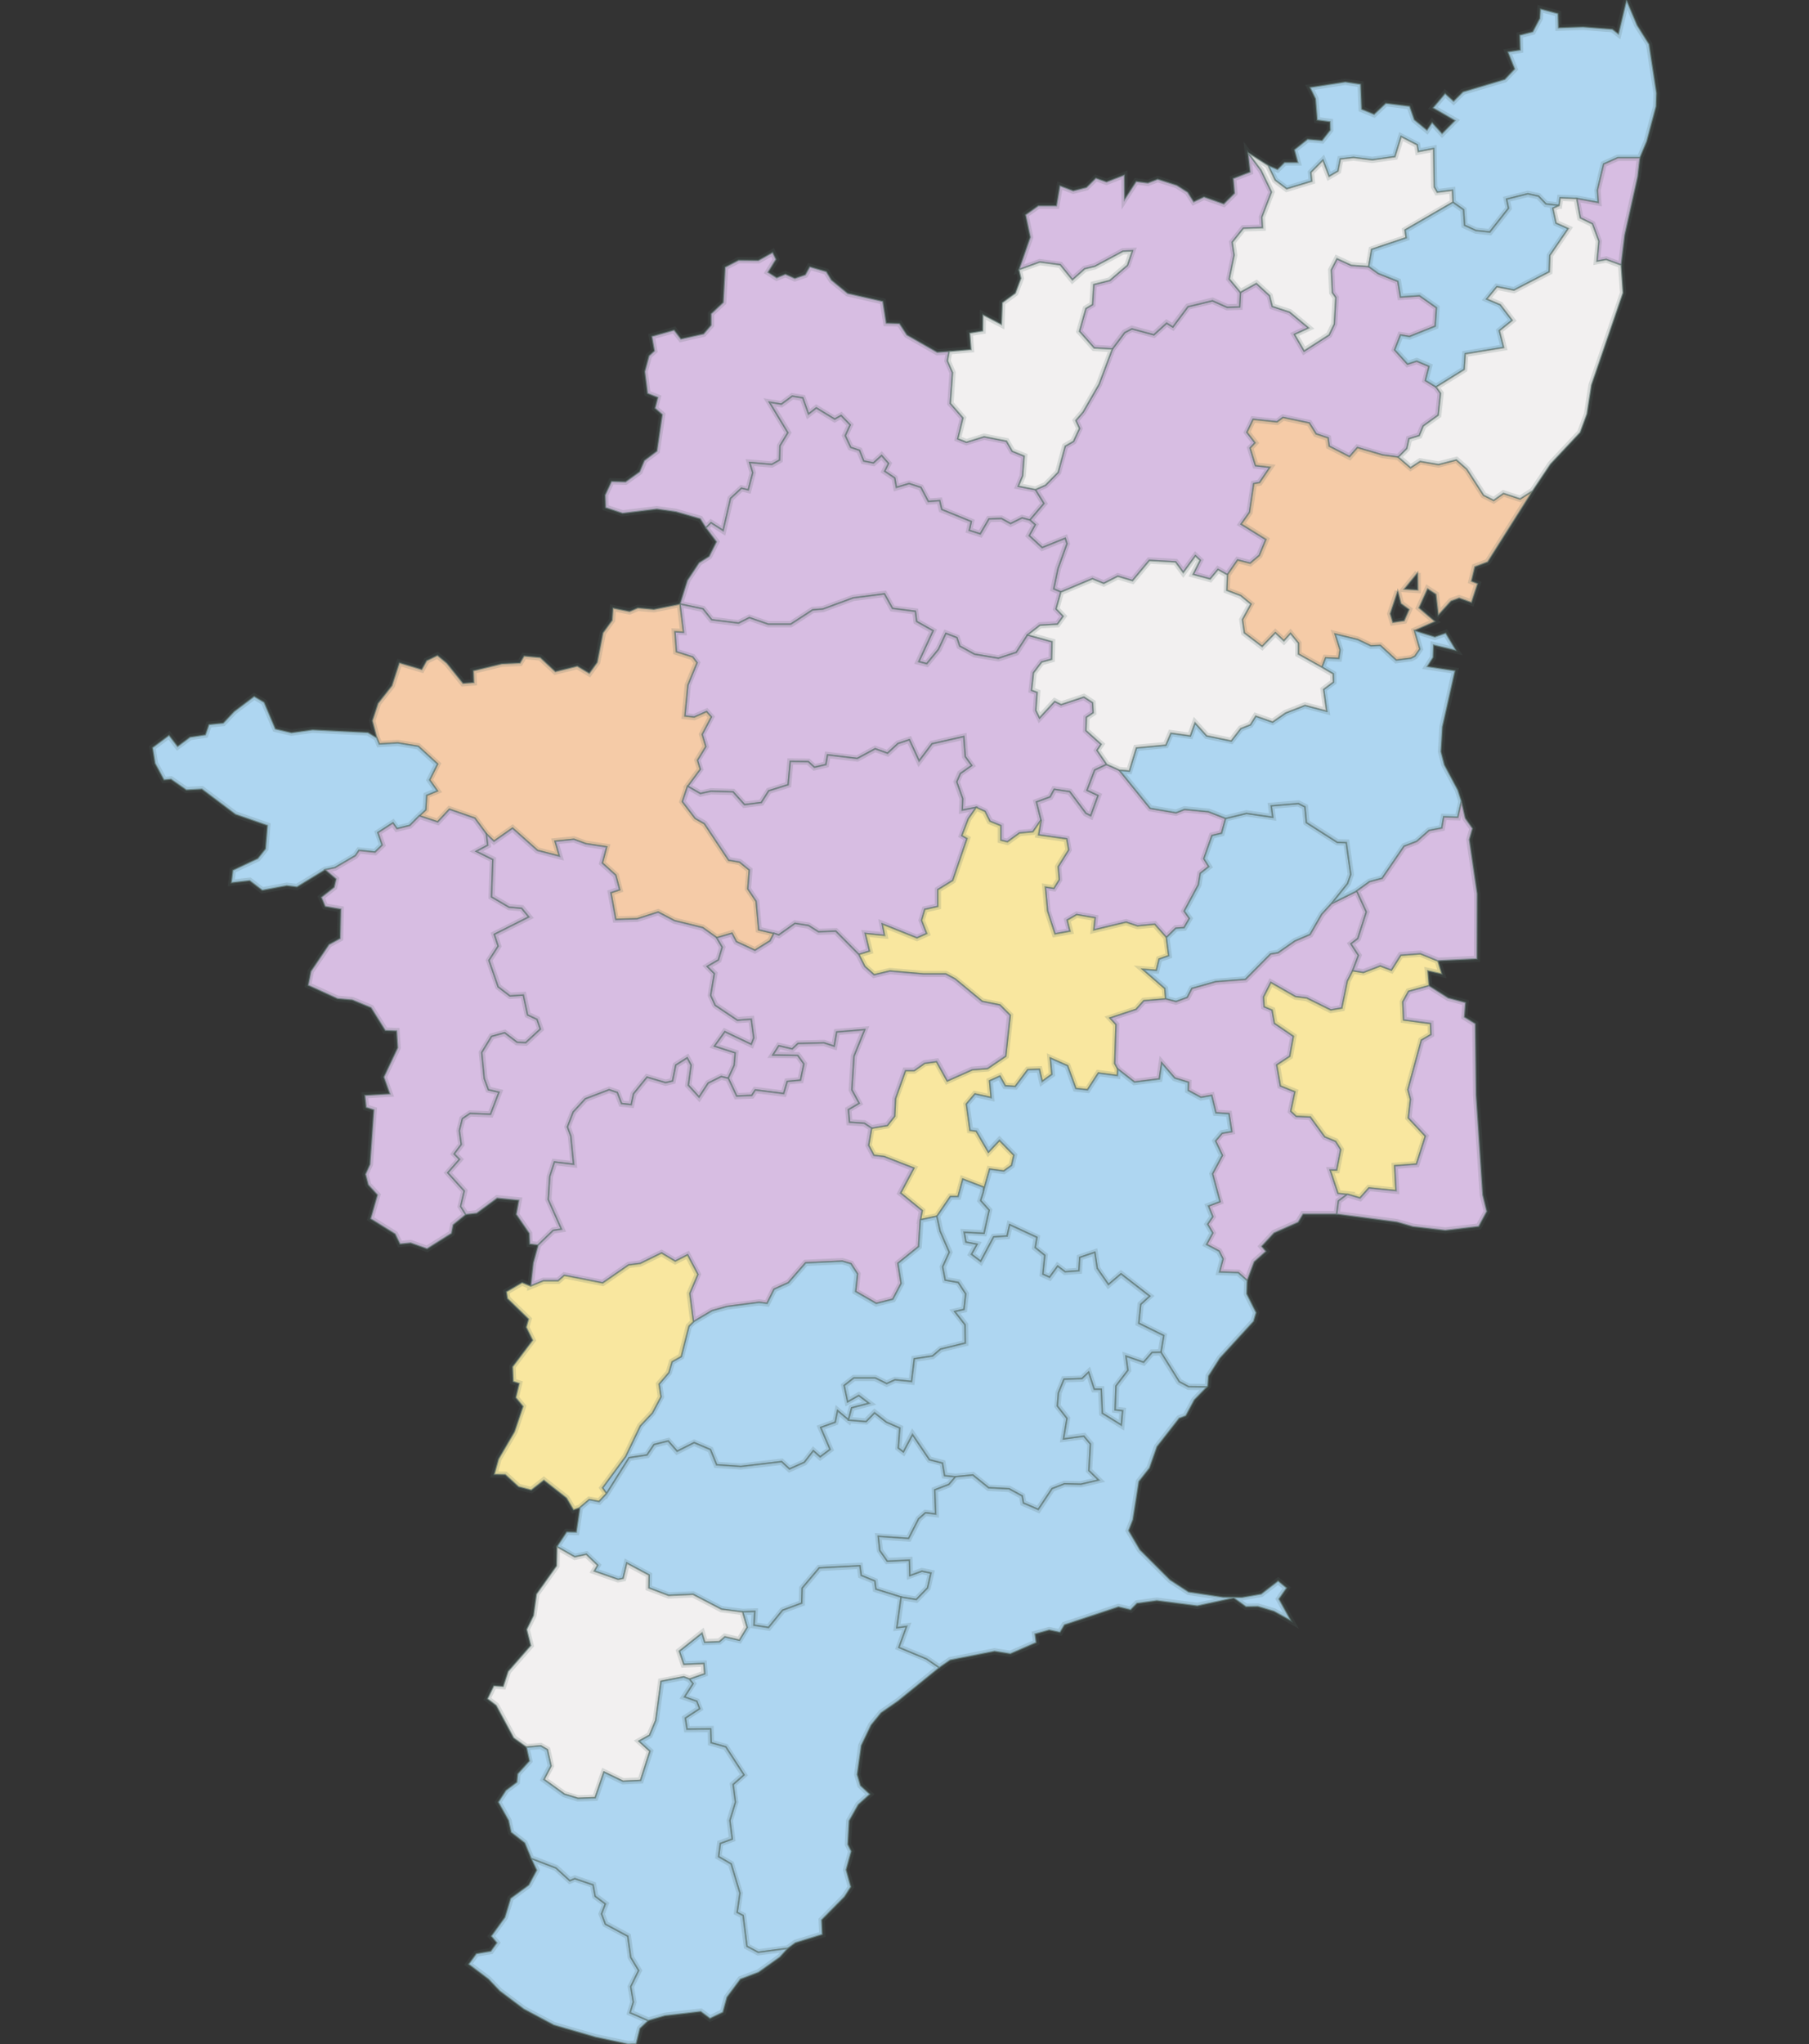 <svg id="tn_compare" width ="100%"  viewBox="0 0 432 488" preserveAspectRatio="xMidYMid meet" pointer-events="auto" class="">
	<rect x="0" y="0" width="432" height="488" fill="#333333" stroke="none"/>
	<g class="regions">
		<path d="M391.627,37.667L386.332,37.667L382.971,39.18L381.495,45.384L381.698,48.359L376.505,47.401L372.585,47.25L372.33,49.065L369.174,48.712L367.392,46.846L364.846,46.291L359.806,47.552L360.264,49.72L355.783,55.417L352.474,55.064L349.725,53.804L349.47,50.073L346.975,48.308L346.823,45.434L343.208,45.888L342.495,44.627L342.342,35.497L338.676,36.204L338.422,34.589L334.603,32.621L333.127,37.414L327.73,38.171L323.199,37.616L320.093,37.969L319.533,40.845L317.395,42.106L315.918,38.272L313.067,41.147L313.271,43.266L307.263,45.081L304.513,43.013L302.833,39.483L305.073,40.441L306.754,38.776L309.91,38.776L309.096,35.749L312.252,33.227L315.714,33.529L317.649,31.057L317.598,29.089L314.543,28.685L314.136,23.587L312.812,20.861L321.264,19.548L324.93,20.104L325.184,26.061L328.137,27.272L330.938,24.647L336.64,25.354L337.76,28.584L340.764,31.057L341.986,29.24L344.379,31.864L347.434,28.786L342.189,25.758L345.092,22.325L347.128,24.142L349.368,21.921L359.347,18.942L361.689,16.468L360.06,12.378L363.013,11.923L362.911,8.387L366.017,7.579L367.697,4.396L367.85,2.122L372.076,3.234L372.178,6.619L378.033,6.417L385.059,6.973L386.484,8.084L388.419,2.2737367544323206e-13L390.965,6.013L393.816,10.559L395.598,22.224L395.496,25.404L393.256,33.782Z" stroke-width="0.4"  id="Thiruvallur" stroke-opacity="0.5" fill="#AED6F1" stroke="rgb(86,111, 105)" pointer-events="all" style="cursor: pointer;"><title>Thiruvallur</title></path>
		<path d="M376.505,47.401L381.698,48.359L381.495,45.384L382.971,39.18L386.332,37.667L391.627,37.667L391.117,42.156L388.012,56.123L387.146,63.279L383.582,61.969L381.342,62.372L381.8,57.584L380.273,53.451L377.371,52.039Z" stroke-width="0.4"  id="Chennai" stroke-opacity="0.5" fill="#D7BDE2" stroke="rgb(86,111, 105)" pointer-events="all" style="cursor: pointer;"><title>Chennai</title></path>
		<path d="M226.666,83.93L226.259,86.145L227.481,88.963L226.972,96.311L229.976,99.782L228.754,104.762L230.79,105.567L235.016,104.259L240.362,105.316L241.737,107.73L244.588,108.887L244.232,113.613L243.213,116.077L247.286,116.881L249.323,120.199L245.963,124.17L244.079,123.667L241.33,125.024L239.14,123.818L236.187,123.918L234.1,127.486L231.452,126.632L231.911,124.521L224.884,121.657L224.375,119.546L221.677,119.747L219.895,116.378L217.095,115.474L214.04,116.378L213.633,114.116L211.24,112.507L212.156,110.647L210.527,108.786L208.592,110.546L206.25,110.093L205.232,107.529L203.144,106.825L201.821,104.008L202.992,101.443L200.853,99.229L199.326,100.084L194.947,97.418L193.063,98.877L191.689,95.002L189.194,94.6L186.597,96.512L183.797,96.059L188.176,103.304L186.292,106.422L186.19,109.842L184.306,110.898L179.062,110.445L179.775,112.859L178.706,116.982L177.077,116.58L174.48,118.993L172.698,126.682L169.796,124.823L168.574,126.029L167.199,123.868L161.446,122.209L156.864,121.556L148.667,122.561L144.594,121.204L144.492,118.188L146.019,114.921L149.38,115.021L152.74,112.608L153.86,109.943L156.864,107.68L158.137,98.977L156.406,97.468L157.067,94.902L154.624,93.946L153.962,88.712L154.98,84.936L156.253,83.778L155.642,80.304L160.988,78.794L162.617,80.909L168.014,79.7L169.796,77.636L169.796,74.916L172.698,72.196L173.156,63.783L176.364,62.12L181.099,62.171L184.51,60.256L185.325,61.919L183.441,64.992L185.477,66.302L187.565,65.446L189.805,66.454L192.3,65.597L193.369,63.682L197.34,64.841L198.562,66.857L202.432,70.03L210.832,71.945L211.647,77.132L214.804,77.233L216.586,79.952L223.815,84.081L226.717,83.879Z" stroke-width="0.4"  id="Krishnagiri" stroke-opacity="0.5" fill="#D7BDE2" stroke="rgb(86,111, 105)" pointer-events="all" style="cursor: pointer;"><title>Krishnagiri</title></path>
		<path d="M245.963,124.17L249.323,120.199L247.286,116.881L249.679,115.825L252.683,112.759L254.363,106.523L256.349,105.366L257.775,102.298L256.909,100.386L258.64,98.374L262.459,91.731L265.615,83.325L268.568,79.398L270.299,78.492L275.544,79.902L278.598,77.132L280.075,78.039L283.69,73.204L289.545,71.793L293.058,73.355L296.011,73.254L296.214,69.779L300.033,67.663L303.19,70.585L303.851,73.153L307.975,74.513L312.507,78.29L309.147,79.851L311.438,83.778L317.395,79.952L318.616,77.384L318.973,71.038L318.158,69.879L317.904,64.438L319.278,61.767L322.69,63.33L326.864,63.632L329.156,65.295L333.84,67.159L334.451,70.887L338.982,70.585L343.055,73.456L342.75,77.887L336.589,80.355L334.451,80.002L333.076,83.527L336.131,86.9L338.32,86.195L341.273,87.453L340.407,90.826L342.953,92.386L344.022,93.895L343.462,99.128L339.898,101.694L338.931,104.008L336.487,104.762L335.978,107.076L333.941,109.138L330.174,108.635L324.166,106.875L322.282,109.037L317.395,106.523L317.14,104.561L314.289,103.606L312.66,100.99L306.397,99.682L304.972,100.738L299.269,100.135L297.793,103.203L299.727,105.718L298.556,106.975L299.829,111.149L303.291,111.552L300.797,115.222L299.422,115.474L298.404,122.31L296.418,125.124L302.324,128.793L300.746,132.611L298.556,134.47L295.553,133.717L293.109,137.233L290.869,135.977L288.985,138.237L284.912,137.132L286.592,133.767L285.472,132.712L282.57,136.68L280.737,134.169L274.474,133.817L270.452,138.639L266.939,137.584L263.579,139.292L260.88,138.187L253.345,141.351L251.614,140.598L252.632,135.726L254.771,129.798L254.363,128.542L248.865,130.752L245.759,127.888L247.185,125.275Z" stroke-width="0.4"  id="Tiruvannamalai"  stroke-opacity="0.5" fill="#D7BDE2" stroke="rgb(86,111, 105)" pointer-events="all" style="cursor: pointer;"><title>Tiruvannamalai</title></path>
		<path d="M168.574,126.029L169.796,124.823L172.698,126.682L174.48,118.993L177.077,116.58L178.706,116.982L179.775,112.859L179.062,110.445L184.306,110.898L186.19,109.842L186.292,106.422L188.176,103.304L183.797,96.059L186.597,96.512L189.194,94.6L191.689,95.002L193.063,98.877L194.947,97.418L199.326,100.084L200.853,99.229L202.992,101.443L201.821,104.008L203.144,106.825L205.232,107.529L206.25,110.093L208.592,110.546L210.527,108.786L212.156,110.647L211.24,112.507L213.633,114.116L214.04,116.378L217.095,115.474L219.895,116.378L221.677,119.747L224.375,119.546L224.884,121.657L231.911,124.521L231.452,126.632L234.1,127.486L236.187,123.918L239.14,123.818L241.33,125.024L244.079,123.667L245.963,124.17L247.185,125.275L245.759,127.888L248.865,130.752L254.363,128.542L254.771,129.798L252.632,135.726L251.614,140.598L253.345,141.351L252.225,145.369L253.905,147.126L252.531,149.034L248.356,149.285L245.403,151.594L242.704,155.76L238.427,157.166L232.725,156.212L229.161,154.255L228.499,152.247L225.903,151.243L224.121,155.058L221.32,158.471L219.386,157.969L222.797,150.59L218.877,148.381L218.571,145.971L213.123,145.268L211.189,141.803L203.755,142.757L196.526,145.419L194.082,145.62L188.838,149.034L183.441,149.034L178.96,147.477L176.364,148.783L169.949,147.98L167.861,145.369L162.362,144.214L164.144,138.539L166.945,134.319L169.338,132.812L171.069,129.345Z" stroke-width="0.4"  id="Dharmapuri" stroke-opacity="0.5" fill="#D7BDE2" stroke="rgb(86,111, 105)" pointer-events="all" style="cursor: pointer;"><title>Dharmapuri</title></path>
		<path d="M162.362,144.214L167.861,145.369L169.949,147.98L176.364,148.783L178.96,147.477L183.441,149.034L188.838,149.034L194.082,145.62L196.526,145.419L203.755,142.757L211.189,141.803L213.123,145.268L218.571,145.971L218.877,148.381L222.797,150.59L219.386,157.969L221.32,158.471L224.121,155.058L225.903,151.243L228.499,152.247L229.161,154.255L232.725,156.212L238.427,157.166L242.704,155.76L245.403,151.594L251.258,153.2L251.156,157.417L248.763,158.069L246.828,160.628L246.37,164.793L247.694,165.295L247.388,169.609L248.254,171.365L251.869,167.452L253.396,168.205L258.844,166.399L260.931,167.753L261.084,170.161L259.455,171.264L259.353,174.424L262.968,177.684L262,179.138L264.292,182.498L261.44,183.851L259.608,188.664L262.255,189.917L260.473,194.778L259.302,194.177L255.433,189.015L251.767,188.463L250.799,190.268L247.541,191.471L248.61,195.78L246.675,198.586L243.468,198.887L240.566,200.991L238.988,200.591L238.988,197.133L236.391,196.081L235.22,193.726L233.132,192.774L229.772,193.425L229.874,190.669L228.448,186.659L229.314,184.653L232.012,182.748L230.485,180.643L230.129,175.879L222.593,177.584L219.488,181.695L217.146,176.631L214.447,177.534L211.952,179.84L208.999,178.787L204.723,181.094L197.646,180.241L197.238,182.548L194.489,183.2L193.012,181.846L188.736,181.796L188.227,187.36L183.593,188.814L181.811,191.621L177.789,192.122L175.04,189.065L169.796,188.914L167.25,189.466L164.195,187.711L167.199,183.651L166.537,181.495L168.523,178.236L167.658,175.327L169.847,171.164L168.727,169.91L165.774,171.214L163.533,170.964L164.246,163.539L166.436,158.22L165.417,156.865L161.497,155.61L161.141,150.791L163.177,150.891Z" stroke-width="0.4"  id="Salem" stroke-opacity="0.5" fill="#D7BDE2" stroke="rgb(86,111, 105)" pointer-events="all" style="cursor: pointer;"><title>Salem</title></path>
		<path d="M162.362,144.214L163.177,150.891L161.141,150.791L161.497,155.61L165.417,156.865L166.436,158.22L164.246,163.539L163.533,170.964L165.774,171.214L168.727,169.91L169.847,171.164L167.658,175.327L168.523,178.236L166.537,181.495L167.199,183.651L164.195,187.711L162.973,191.37L166.028,195.38L168.218,196.632L174.022,205.35L176.618,205.801L178.96,207.704L178.604,212.211L180.59,215.166L181.201,221.975L184.815,222.826L183.899,224.628L180.284,226.88L175.855,224.828L174.785,222.826L171.171,223.877L167.81,221.474L161.09,219.822L157.169,217.769L152.129,219.372L147.037,219.522L145.866,213.113L147.954,212.412L147.037,208.956L143.83,206.051L144.848,202.194L139.91,201.442L137.058,200.39L132.578,200.841L133.596,204.398L128.352,203.045L122.395,197.735L117.966,200.841L116.184,199.138L113.384,195.329L107.325,193.225L104.525,196.231L100.146,194.778L101.673,193.325L101.877,189.867L104.423,188.814L102.59,186.208L104.474,182.397L99.891,178.186L95.004,177.383L90.574,177.634L89.963,176.129L88.894,172.067L90.269,167.904L93.578,163.689L95.36,158.22L100.706,159.826L101.877,157.718L104.474,156.463L106.714,158.32L110.583,163.137L113.129,162.937L113.027,160.127L119.85,158.471L124.177,158.27L125.145,156.614L129.014,156.965L132.629,160.327L137.873,159.023L140.724,160.729L142.608,158.119L143.983,151.092L146.172,148.08L146.376,145.168L150.347,145.971L152.332,145.118L156.151,145.469Z" stroke-width="0.4"  id="Erode" stroke-opacity="0.5" fill="#F5CBA7" stroke="rgb(86,111, 105)" pointer-events="all" style="cursor: pointer;"><title>Erode</title></path>
		<path d="M89.963,176.129L90.574,177.634L95.004,177.383L99.891,178.186L104.474,182.397L102.59,186.208L104.423,188.814L101.877,189.867L101.673,193.325L100.146,194.778L97.855,197.083L94.8,197.835L93.833,196.482L90.269,198.787L91.287,201.743L89.556,203.446L85.737,203.045L84.872,204.298L79.984,207.153L77.642,207.654L70.922,211.761L68.478,211.46L62.623,212.562L59.619,210.258L55.24,210.759L55.597,207.754L61.553,204.949L63.386,202.645L63.845,197.083L56.208,194.427L48.214,188.413L44.497,188.614L40.832,186.057L39.151,186.208L37.013,182.247L36.402,178.486L40.373,175.528L42.41,178.186L45.363,175.979L49.029,175.427L49.894,172.97L53.305,172.619L55.902,169.86L60.688,166.248L63.081,167.653L65.779,174.023L69.598,174.926L74.638,174.224L87.876,174.876Z" stroke-width="0.4"  id="The Nilgiris" stroke-opacity="0.5" fill="#AED6F1" stroke="rgb(86,111, 105)" pointer-events="all" style="cursor: pointer;"><title>The Nilgiris</title></path>
		<path d="M164.195,187.711L167.25,189.466L169.796,188.914L175.04,189.065L177.789,192.122L181.811,191.621L183.593,188.814L188.227,187.36L188.736,181.796L193.012,181.846L194.489,183.2L197.238,182.548L197.646,180.241L204.723,181.094L208.999,178.787L211.952,179.84L214.447,177.534L217.146,176.631L219.488,181.695L222.593,177.584L230.129,175.879L230.485,180.643L232.012,182.748L229.314,184.653L228.448,186.659L229.874,190.669L229.772,193.425L233.132,192.774L231.249,195.48L229.721,199.488L230.943,200.19L227.532,210.208L223.968,212.412L223.968,216.418L220.862,217.119L220.099,219.722L221.32,222.876L218.978,223.927L210.73,220.623L211.24,223.326L206.657,222.876L207.676,227.08L205.079,227.881L199.58,222.325L195.456,222.475L193.063,220.974L189.856,220.473L185.986,223.226L184.815,222.826L181.201,221.975L180.59,215.166L178.604,212.211L178.96,207.704L176.618,205.801L174.022,205.35L168.218,196.632L166.028,195.38L162.973,191.37Z" stroke-width="0.4"  id="Namakkal" stroke-opacity="0.5" fill="#D7BDE2" stroke="rgb(86,111, 105)" pointer-events="all" style="cursor: pointer;"><title>Namakkal</title></path>
		<path d="M248.61,195.78L247.541,191.471L250.799,190.268L251.767,188.463L255.433,189.015L259.302,194.177L260.473,194.778L262.255,189.917L259.608,188.664L261.44,183.851L264.292,182.498L267.295,183.851L274.678,192.974L280.839,194.026L282.875,193.225L288.577,193.776L292.701,195.38L291.734,198.937L289.443,199.488L287.508,204.999L288.679,206.902L286.643,208.505L286.184,211.26L282.824,217.519L284.046,219.271L282.773,221.474L280.788,221.624L278.547,223.827L275.747,220.673L271.623,221.074L268.925,220.173L261.186,222.025L261.491,219.121L257.113,218.37L254.873,219.672L255.534,222.325L251.92,222.976L250.138,217.469L249.628,211.761L251.665,212.061L252.938,210.008L252.683,206.902L255.178,202.895L254.72,200.29L247.999,199.338Z" stroke-width="0.4"  id="Perambalur" stroke-opacity="0.5" fill="#D7BDE2" stroke="rgb(86,111, 105)" pointer-events="all" style="cursor: pointer;"><title>Perambalur</title></path>
		<path d="M100.146,194.778L104.525,196.231L107.325,193.225L113.384,195.329L116.184,199.138L116.489,201.793L113.791,203.246L117.711,205.199L117.406,214.114L121.581,216.568L124.585,216.818L126.316,218.921L118.068,223.076L118.984,225.879L116.795,229.282L118.984,235.587L121.784,237.739L124.992,237.539L126.01,242.291L128.25,243.341L129.065,245.692L125.552,248.943L123.464,248.843L120.511,246.592L117.406,247.443L115.064,251.293L115.675,257.493L116.642,260.142L119.188,260.742L117.151,266.04L112.263,265.84L110.431,267.09L109.718,269.938L110.176,273.236L108.496,275.484L109.769,276.783L106.968,279.98L110.889,284.326L110.023,288.021L111.245,289.969L108.241,292.415L107.834,294.462L101.979,298.156L98.059,296.759L95.513,297.008L94.342,294.612L88.487,290.967L90.116,285.274L87.927,282.877L87.265,280.33L88.334,277.982L89.25,264.991L87.418,264.391L87.112,261.492L93.069,261.142L91.643,257.143L94.953,250.143L94.698,246.142L92,246.042L88.589,240.59L84.108,238.739L80.595,238.439L73.569,235.237L74.231,231.885L78.559,225.479L81.206,224.027L81.359,217.068L77.642,216.418L76.726,214.214L79.781,211.811L80.239,209.858L77.642,207.654L79.984,207.153L84.872,204.298L85.737,203.045L89.556,203.446L91.287,201.743L90.269,198.787L93.833,196.482L94.8,197.835L97.855,197.083Z" stroke-width="0.4"  id="Coimbatore" stroke-opacity="0.5" fill="#D7BDE2" stroke="rgb(86,111, 105)" pointer-events="all" style="cursor: pointer;"><title>Coimbatore</title></path>
		<path d="M233.132,192.774L235.22,193.726L236.391,196.081L238.988,197.133L238.988,200.591L240.566,200.991L243.468,198.887L246.675,198.586L248.61,195.78L247.999,199.338L254.72,200.29L255.178,202.895L252.683,206.902L252.938,210.008L251.665,212.061L249.628,211.761L250.138,217.469L251.92,222.976L255.534,222.325L254.873,219.672L257.113,218.37L261.491,219.121L261.186,222.025L268.925,220.173L271.623,221.074L275.747,220.673L278.547,223.827L279.107,228.181L276.816,228.982L276.154,231.684L272.947,231.434L278.191,235.988L278.395,238.489L273.151,238.939L271.318,240.99L265.106,243.041L266.532,244.592L266.226,253.893L266.939,255.243L266.837,256.793L262.306,256.193L259.709,260.192L256.909,259.892L254.923,254.443L250.85,252.643L251.207,256.493L248.865,258.193L248.203,255.293L245.454,255.393L242.45,259.393L240.057,259.243L238.784,256.943L236.34,258.043L236.696,262.042L232.827,261.192L230.79,263.591L231.656,269.838L233.132,270.038L236.035,275.035L238.682,272.237L242.144,275.784L241.584,278.232L239.7,279.581L236.34,279.131L234.813,284.525L234.864,283.427L229.925,281.529L228.805,285.674L226.972,285.674L223.764,290.368L219.793,291.217L220.2,289.02L215.058,284.825L218.215,278.881L211.138,276.134L208.694,275.834L207.421,273.436L208.134,269.338L211.901,268.689L213.633,266.49L213.836,262.292L216.229,255.593L218.317,255.593L220.811,253.843L223.663,253.443L226.208,258.043L232.165,255.393L235.831,255.093L240.159,252.143L241.228,242.391L238.784,239.94L234.558,239.089L228.092,233.736L225.852,232.535L220.506,232.535L212.512,231.835L208.745,232.735L206.505,230.734L205.079,227.881L207.676,227.08L206.657,222.876L211.24,223.326L210.73,220.623L218.978,223.927L221.32,222.876L220.099,219.722L220.862,217.119L223.968,216.418L223.968,212.412L227.532,210.208L230.943,200.19L229.721,199.488L231.249,195.48Z" stroke-width="0.4"  id="Tiruchirappalli" stroke-opacity="0.5" fill="#F9E79F" stroke="rgb(86,111, 105)" pointer-events="all" style="cursor: pointer;"><title>Tiruchirappalli</title></path>
		<path d="M278.547,223.827L280.788,221.624L282.773,221.474L284.046,219.271L282.824,217.519L286.184,211.26L286.643,208.505L288.679,206.902L287.508,204.999L289.443,199.488L291.734,198.937L292.701,195.38L297.64,194.177L303.902,195.079L303.546,192.373L310.063,191.821L311.641,192.623L311.998,196.382L319.38,201.092L321.519,201.142L322.588,208.756L321.824,210.959L318.056,215.666L315.663,218.27L312.863,223.126L309.248,224.678L305.226,227.481L303.444,227.781L297.436,233.836L290.359,234.386L284.657,235.988L283.537,238.139L280.839,239.139L278.395,238.489L278.191,235.988L272.947,231.434L276.154,231.684L276.816,228.982L279.107,228.181Z" stroke-width="0.4"  id="Ariyalur" stroke-opacity="0.5" fill="#AED6F1" stroke="rgb(86,111, 105)" pointer-events="all" style="cursor: pointer;"><title>Ariyalur</title></path>
		<path d="M116.184,199.138L117.966,200.841L122.395,197.735L128.352,203.045L133.596,204.398L132.578,200.841L137.058,200.39L139.91,201.442L144.848,202.194L143.83,206.051L147.037,208.956L147.954,212.412L145.866,213.113L147.037,219.522L152.129,219.372L157.169,217.769L161.09,219.822L167.81,221.474L171.171,223.877L172.494,226.129L171.578,229.182L168.93,230.734L170.61,232.435L169.745,237.639L170.814,239.99L176.109,243.541L179.419,243.291L180.03,247.793L179.419,249.343L173.105,246.342L170.661,249.743L175.6,251.343L175.345,254.343L173.92,257.443L172.24,257.043L169.134,258.593L166.945,261.942L164.348,259.093L165.01,254.293L164.094,252.593L161.395,254.293L160.631,258.093L158.951,258.493L154.522,257.193L151.314,261.142L150.754,263.741L148.412,263.491L147.394,260.842L145.459,260.192L139.808,262.342L136.906,265.49L135.531,269.039L136.346,271.237L137.007,277.982L132.425,277.433L131.305,280.879L130.949,286.373L134.105,293.464L132.12,293.763L128.505,297.258L126.468,297.008L126.367,294.462L123.261,289.919L123.872,286.573L118.729,286.074L113.842,289.669L111.245,289.969L110.023,288.021L110.889,284.326L106.968,279.98L109.769,276.783L108.496,275.484L110.176,273.236L109.718,269.938L110.431,267.09L112.263,265.84L117.151,266.04L119.188,260.742L116.642,260.142L115.675,257.493L115.064,251.293L117.406,247.443L120.511,246.592L123.464,248.843L125.552,248.943L129.065,245.692L128.25,243.341L126.01,242.291L124.992,237.539L121.784,237.739L118.984,235.587L116.795,229.282L118.984,225.879L118.068,223.076L126.316,218.921L124.585,216.818L121.581,216.568L117.406,214.114L117.711,205.199L113.791,203.246L116.489,201.793Z" stroke-width="0.4"  id="Tiruppur" stroke-opacity="0.5" fill="#D7BDE2" stroke="rgb(86,111, 105)" pointer-events="all" style="cursor: pointer;"><title>Tiruppur</title></path>
		<path d="M266.939,255.243L266.226,253.893L266.532,244.592L265.106,243.041L271.318,240.99L273.151,238.939L278.395,238.489L280.839,239.139L283.537,238.139L284.657,235.988L290.359,234.386L297.436,233.836L303.444,227.781L305.226,227.481L309.248,224.678L312.863,223.126L315.663,218.27L318.056,215.666L324.013,212.712L326.304,217.719L324.268,224.077L322.639,225.328L324.421,228.081L323.046,231.734L321.773,234.236L320.449,240.69L317.802,241.14L312.049,238.289L309.35,237.939L303.495,234.587L301.764,238.039L301.917,240.34L303.801,241.14L304.361,244.292L308.892,247.393L308.026,252.193L304.921,254.243L305.786,259.243L309.248,260.642L308.281,265.291L309.554,266.49L312.914,266.64L316.376,271.387L318.973,272.486L320.195,274.435L319.227,279.381L317.7,279.381L319.533,284.875L321.773,285.125L319.635,286.723L319.227,289.869L311.183,289.869L310.012,291.816L304.259,294.362L301.306,297.557L302.324,298.755L299.524,301.251L297.844,305.743L295.705,303.847L291.225,303.697L292.04,300.552L291.123,298.706L288.119,297.108L289.596,294.362L288.374,292.265L289.596,290.468L288.577,287.921L291.327,286.873L289.545,280.23L291.887,275.834L290.258,272.387L291.836,270.538L294.127,270.138L293.465,265.89L290.359,265.69L289.341,261.542L286.795,261.992L283.741,260.342L283.792,258.393L280.533,257.393L277.427,253.793L276.867,257.593L270.91,258.343Z" stroke-width="0.4"  id="Thanjavur" stroke-opacity="0.5" fill="#D7BDE2" stroke="rgb(86,111, 105)" pointer-events="all" style="cursor: pointer;"><title>Thanjavur</title></path>
		<path d="M171.171,223.877L174.785,222.826L175.855,224.828L180.284,226.88L183.899,224.628L184.815,222.826L185.986,223.226L189.856,220.473L193.063,220.974L195.456,222.475L199.58,222.325L205.079,227.881L206.505,230.734L208.745,232.735L212.512,231.835L220.506,232.535L225.852,232.535L228.092,233.736L234.558,239.089L238.784,239.94L241.228,242.391L240.159,252.143L235.831,255.093L232.165,255.393L226.208,258.043L223.663,253.443L220.811,253.843L218.317,255.593L216.229,255.593L213.836,262.292L213.633,266.49L211.901,268.689L208.134,269.338L206.403,268.189L202.839,267.939L202.584,264.891L205.13,263.391L203.399,260.192L203.908,252.143L206.454,245.842L199.835,246.392L199.224,249.793L196.78,248.993L190.569,249.143L189.194,250.443L185.986,249.693L184.612,251.843L190.518,251.943L191.994,253.993L191.18,257.893L188.023,258.193L187.157,261.092L180.386,260.242L179.52,261.542L175.906,261.692L173.92,257.443L175.345,254.343L175.6,251.343L170.661,249.743L173.105,246.342L179.419,249.343L180.03,247.793L179.419,243.291L176.109,243.541L170.814,239.99L169.745,237.639L170.61,232.435L168.93,230.734L171.578,229.182L172.494,226.129Z" stroke-width="0.4"  id="Karur" stroke-opacity="0.5" fill="#D7BDE2" stroke="rgb(86,111, 105)" pointer-events="all" style="cursor: pointer;"><title>Karur</title></path>
		<path d="M321.773,285.125L319.533,284.875L317.7,279.381L319.227,279.381L320.195,274.435L318.973,272.486L316.376,271.387L312.914,266.64L309.554,266.49L308.281,265.291L309.248,260.642L305.786,259.243L304.921,254.243L308.026,252.193L308.892,247.393L304.361,244.292L303.801,241.14L301.917,240.34L301.764,238.039L303.495,234.587L309.35,237.939L312.049,238.289L317.802,241.14L320.449,240.69L321.773,234.236L323.046,231.734L325.592,232.135L329.614,230.584L332.261,231.584L334.501,228.031L339.186,227.681L343.36,229.382L344.328,232.535L340.968,231.785L341.273,235.337L336.385,236.688L335.011,239.189L335.214,243.491L341.629,244.342L341.731,246.992L339.44,248.343L336.233,260.142L336.844,262.442L336.334,266.89L340.407,271.237L338.269,277.932L333.076,278.332L333.381,284.276L326.915,283.626L324.777,286.024Z" stroke-width="0.4"  id="Thiruvarur" stroke-opacity="0.5" fill="#F9E79F" stroke="rgb(86,111, 105)" pointer-events="all" style="cursor: pointer;"><title>Thiruvarur</title></path>
		<path d="M208.134,269.338L207.421,273.436L208.694,275.834L211.138,276.134L218.215,278.881L215.058,284.825L220.2,289.02L219.793,291.217L219.386,297.607L214.447,301.601L215.211,306.392L213.225,310.184L209.254,311.182L204.315,308.338L204.774,304.146L203.195,301.7L201.159,301.101L192.402,301.501L188.278,306.242L184.866,307.789L183.186,311.182L181.302,310.933L173.614,311.931L170.05,312.928L165.57,315.573L164.705,308.787L166.639,304.246L164.195,299.604L161.242,301.101L157.984,299.155L152.893,301.651L150.143,302L143.932,306.292L134.767,304.495L133.291,305.793L129.778,305.793L126.723,307.041L127.334,301.501L128.505,297.258L132.12,293.763L134.105,293.464L130.949,286.373L131.305,280.879L132.425,277.433L137.007,277.982L136.346,271.237L135.531,269.039L136.906,265.49L139.808,262.342L145.459,260.192L147.394,260.842L148.412,263.491L150.754,263.741L151.314,261.142L154.522,257.193L158.951,258.493L160.631,258.093L161.395,254.293L164.094,252.593L165.01,254.293L164.348,259.093L166.945,261.942L169.134,258.593L172.24,257.043L173.92,257.443L175.906,261.692L179.52,261.542L180.386,260.242L187.157,261.092L188.023,258.193L191.18,257.893L191.994,253.993L190.518,251.943L184.612,251.843L185.986,249.693L189.194,250.443L190.569,249.143L196.78,248.993L199.224,249.793L199.835,246.392L206.454,245.842L203.908,252.143L203.399,260.192L205.13,263.391L202.584,264.891L202.839,267.939L206.403,268.189Z" stroke-width="0.4"  id="Dindigul" stroke-opacity="0.5" fill="#D7BDE2" stroke="rgb(86,111, 105)" pointer-events="all" style="cursor: pointer;"><title>Dindigul</title></path>
		<path d="M219.793,291.217L223.764,290.368L224.528,293.913L226.717,298.955L225.139,302.449L225.75,305.593L228.856,306.142L230.638,308.887L230.23,312.629L228.041,313.128L230.485,316.271L230.536,320.661L224.63,322.107L222.695,323.753L218.367,324.402L217.706,329.837L213.734,329.438L211.749,330.336L208.999,328.989L203.908,328.989L201.617,330.785L202.432,334.624L205.079,333.128L207.574,335.023L203.399,336.119L202.635,339.011L200.039,336.817L199.479,339.559L196.016,340.805L198.257,346.038L195.864,347.832L194.234,346.387L192.096,349.128L188.532,350.723L186.648,348.979L176.924,350.125L171.12,349.726L169.643,346.088L165.774,344.444L161.701,346.487L159.562,344.045L156.202,344.892L154.522,347.384L150.245,348.032L144.848,356.602L143.881,355.207L149.38,347.733L152.893,340.406L155.795,337.316L157.831,333.477L157.373,330.436L159.715,327.693L160.479,325.1L162.668,323.853L164.501,316.62L165.57,315.573L170.05,312.928L173.614,311.931L181.302,310.933L183.186,311.182L184.866,307.789L188.278,306.242L192.402,301.501L201.159,301.101L203.195,301.7L204.774,304.146L204.315,308.338L209.254,311.182L213.225,310.184L215.211,306.392L214.447,301.601L219.386,297.607Z" stroke-width="0.4"  id="Madurai" stroke-opacity="0.5" fill="#AED6F1" stroke="rgb(86,111, 105)" pointer-events="all" style="cursor: pointer;"><title>Madurai</title></path>
		<path d="M126.723,307.041L129.778,305.793L133.291,305.793L134.767,304.495L143.932,306.292L150.143,302L152.893,301.651L157.984,299.155L161.242,301.101L164.195,299.604L166.639,304.246L164.705,308.787L165.57,315.573L164.501,316.62L162.668,323.853L160.479,325.1L159.715,327.693L157.373,330.436L157.831,333.477L155.795,337.316L152.893,340.406L149.38,347.733L143.881,355.207L144.848,356.602L143.066,358.495L140.724,358.046L138.484,359.939L136.957,360.487L135.276,357.648L129.88,353.413L126.876,355.755L123.821,354.958L120.664,352.068L118.017,352.018L119.035,348.331L122.853,341.802L124.89,335.77L123.159,333.676L123.974,330.286L122.548,329.837L122.395,326.297L127.181,319.963L125.654,316.87L126.214,314.924L121.173,310.035L120.919,308.388L124.686,306.192Z" stroke-width="0.4"  id="Theni" stroke-opacity="0.5" fill="#F9E79F" stroke="rgb(86,111, 105)" pointer-events="all" style="cursor: pointer;"><title>Theni</title></path>
		<path d="M144.848,356.602L150.245,348.032L154.522,347.384L156.202,344.892L159.562,344.045L161.701,346.487L165.774,344.444L169.643,346.088L171.12,349.726L176.924,350.125L186.648,348.979L188.532,350.723L192.096,349.128L194.234,346.387L195.864,347.832L198.257,346.038L196.016,340.805L199.479,339.559L200.039,336.817L202.635,339.011L206.81,339.36L208.847,337.266L211.698,339.509L214.905,340.905L214.549,345.69L215.72,346.587L217.909,342.45L221.982,348.48L225.088,349.278L225.597,352.267L228.194,352.566L226.615,354.41L223.255,355.705L223.459,361.484L221.015,361.185L219.386,362.629L216.993,367.311L209.763,366.813L210.119,370.149L211.901,372.689L217.196,372.44L217.298,376.124L220.149,375.079L222.339,375.527L221.524,379.111L218.826,381.899L215.211,381.302L209.152,379.41L208.898,377.469L205.639,376.124L205.334,373.834L195.66,374.332L191.587,379.161L191.485,382.745L186.903,384.438L183.543,388.569L180.03,388.021L180.233,384.736L177.331,384.836L172.291,384.189L165.519,380.655L159.664,380.904L154.929,379.111L154.98,376.025L149.685,373.187L148.819,376.821L147.598,377.07L141.895,375.079L142.71,373.685L140.011,371.096L137.262,371.693L132.985,369.253L135.327,365.717L137.618,365.767L138.484,359.939L140.724,358.046L143.066,358.495Z" stroke-width="0.4"  id="Virudunagar" stroke-opacity="0.5" fill="#AED6F1" stroke="rgb(86,111, 105)" pointer-events="all" style="cursor: pointer;"><title>Virudunagar</title></path>
		<path d="M177.331,384.836L180.233,384.736L180.03,388.021L183.543,388.569L186.903,384.438L191.485,382.745L191.587,379.161L195.66,374.332L205.334,373.834L205.639,376.124L208.898,377.469L209.152,379.41L215.211,381.302L214.193,388.569L216.535,388.27L214.702,393.296L221.27,396.033L224.324,398.122L214.447,406.131L210.425,408.917L208.032,411.851L205.69,416.724L204.723,423.635L205.486,426.269L207.727,428.357L204.977,430.842L202.788,434.719L202.482,440.334L203.297,441.973L202.075,446.395L203.195,450.468L201.668,452.853L196.22,458.365L196.373,461.841L189.958,463.828L188.125,465.168L181.048,466.111L178.349,464.672L177.433,457.322L176.007,456.577L176.669,451.959L174.582,445.004L171.578,443.265L171.985,440.085L174.836,439.042L174.276,434.619L175.6,430.246L175.04,426.021L177.637,423.734L173.309,417.072L169.796,416.078L169.694,412.796L164.043,412.845L163.635,410.16L167.047,407.922L166.385,406.181L163.432,405.136L165.468,401.953L164.603,400.859L168.268,399.565L168.065,397.177L163.279,397.376L162.21,394.192L167.658,389.862L168.319,392.052L171.782,391.903L173.105,390.758L176.567,391.554L178.4,388.519Z" stroke-width="0.4"  id="Thoothukkudi" stroke-opacity="0.5" fill="#AED6F1" stroke="rgb(86,111, 105)" pointer-events="all" style="cursor: pointer;"><title>Thoothukkudi</title></path>
		<path d="M154.827,482.393L152.842,484.278L151.925,487.95L149.94,488L142.201,486.363L132.273,483.484L125.094,479.663L119.34,475.345L116.642,472.516L111.907,468.941L113.74,466.409L117.202,465.814L118.628,463.828L117.304,462.239L120.562,457.72L121.937,453.2L126.265,450.021L128.149,446.494L126.825,443.663L132.782,445.948L136.091,448.978L137.262,448.481L141.641,449.972L142.15,452.704L144.594,454.541L143.677,456.925L144.594,459.359L149.94,462.239L150.652,467.303L152.536,470.431L150.652,474.303L151.263,477.976L150.5,480.507Z" stroke-width="0.4"  id="Kanniyakumari" stroke-opacity="0.5" fill="#AED6F1" stroke="rgb(86,111, 105)" pointer-events="all" style="cursor: pointer;"><title>Kanniyakumari</title></path>
		<path d="M293.109,137.233L295.553,133.717L298.556,134.47L300.746,132.611L302.324,128.793L296.418,125.124L298.404,122.31L299.422,115.474L300.797,115.222L303.291,111.552L299.829,111.149L298.556,106.975L299.727,105.718L297.793,103.203L299.269,100.135L304.972,100.738L306.397,99.682L312.66,100.99L314.289,103.606L317.14,104.561L317.395,106.523L322.282,109.037L324.166,106.875L330.174,108.635L333.941,109.138L336.844,111.652L339.135,110.144L343.513,110.898L347.79,109.792L350.285,112.004L354.307,118.239L356.7,119.445L359.042,117.786L363.013,119.093L366.017,117.183L355.274,134.169L352.219,135.324L351.405,138.74L352.881,139.342L351.405,143.862L348.452,142.808L346.517,143.511L343.462,146.875L342.902,141.904L340.917,140.598L338.88,145.118L342.699,148.381L337.811,150.54L339.084,154.957L337.913,156.664L336.945,157.166L333.432,157.617L329.614,154.104L327.374,154.204L324.217,152.699L318.871,151.393L320.042,155.158L319.737,157.216L316.58,157.065L315.714,159.324L310.063,156.162L310.063,153.552L308.179,151.243L306.601,153L304.564,151.092L301.408,154.355L297.131,151.092L296.673,147.929L298.709,144.214L296.265,142.205L292.956,140.95ZM338.524,136.781L335.367,140.648L338.575,140.849ZM333.789,141.15L332.007,146.523L332.618,148.582L335.316,148.18L336.487,145.519L334.552,144.113Z" stroke-width="0.4"  id="Viluppuram" stroke-opacity="0.5" fill="#F5CBA7" stroke="rgb(86,111, 105)" pointer-events="all" style="cursor: pointer;"><title>Viluppuram</title></path>
		<path d="M292.701,195.38L288.577,193.776L282.875,193.225L280.839,194.026L274.678,192.974L267.295,183.851L269.688,184.052L271.369,178.537L278.395,177.885L279.617,175.026L284.25,175.678L285.37,172.569L288.17,175.678L294.025,176.882L296.316,173.923L298.607,173.02L299.88,170.964L303.902,172.368L307.008,170.211L311.641,168.405L316.784,169.76L316.071,164.592L318.413,162.836L318.362,160.879L315.714,159.324L316.58,157.065L319.737,157.216L320.042,155.158L318.871,151.393L324.217,152.699L327.374,154.204L329.614,154.104L333.432,157.617L336.945,157.166L337.913,156.664L339.084,154.957L337.811,150.54L342.648,152.046L345.244,151.142L347.739,155.309L342.342,154.004L342.24,156.965L340.866,159.123L347.484,160.127L344.481,173.522L344.124,179.439L344.939,182.598L348.146,188.614L349.012,191.32L348.146,195.129L344.786,195.029L344.328,197.685L341.273,198.286L338.32,200.891L335.316,202.043L330.072,209.707L327.068,210.509L324.013,212.712L318.056,215.666L321.824,210.959L322.588,208.756L321.519,201.142L319.38,201.092L311.998,196.382L311.641,192.623L310.063,191.821L303.546,192.373L303.902,195.079L297.64,194.177Z" stroke-width="0.4"  id="Cuddalore" stroke-opacity="0.5" fill="#AED6F1" stroke="rgb(86,111, 105)" pointer-events="all" style="cursor: pointer;"><title>Cuddalore</title></path>
		<path d="M234.813,284.525L236.34,279.131L239.7,279.581L241.584,278.232L242.144,275.784L238.682,272.237L236.035,275.035L233.132,270.038L231.656,269.838L230.79,263.591L232.827,261.192L236.696,262.042L236.34,258.043L238.784,256.943L240.057,259.243L242.45,259.393L245.454,255.393L248.203,255.293L248.865,258.193L251.207,256.493L250.85,252.643L254.923,254.443L256.909,259.892L259.709,260.192L262.306,256.193L266.837,256.793L266.939,255.243L270.91,258.343L276.867,257.593L277.427,253.793L280.533,257.393L283.792,258.393L283.741,260.342L286.795,261.992L289.341,261.542L290.359,265.69L293.465,265.89L294.127,270.138L291.836,270.538L290.258,272.387L291.887,275.834L289.545,280.23L291.327,286.873L288.577,287.921L289.596,290.468L288.374,292.265L289.596,294.362L288.119,297.108L291.123,298.706L292.04,300.552L291.225,303.697L295.705,303.847L297.844,305.743L297.742,308.887L299.982,313.378L299.371,315.473L291.327,324.252L288.832,328.192L288.628,328.491L288.425,330.934L288.221,331.134L283.842,331.084L281.602,329.887L277.224,322.855L277.886,318.865L271.929,315.922L272.387,311.382L274.525,309.436L267.703,304.146L264.699,306.691L262,302.798L261.44,299.005L257.876,300.203L257.673,303.397L254.363,303.647L252.581,302.299L250.647,304.945L249.017,304.196L249.476,299.704L247.185,297.857L247.592,295.411L241.126,292.415L240.515,295.111L237.307,295.311L234.202,301.151L231.961,299.454L233.285,297.058L230.638,296.559L230.23,294.163L234.965,294.412L236.187,288.92L234.151,286.623Z" stroke-width="0.4"  id="Pudukkottai" stroke-opacity="0.5" fill="#AED6F1" stroke="rgb(86,111, 105)" pointer-events="all" style="cursor: pointer;"><title>Pudukkottai</title></path>
		<path d="M223.764,290.368L226.972,285.674L228.805,285.674L229.925,281.529L234.864,283.427L234.813,284.525L234.151,286.623L236.187,288.92L234.965,294.412L230.23,294.163L230.638,296.559L233.285,297.058L231.961,299.454L234.202,301.151L237.307,295.311L240.515,295.111L241.126,292.415L247.592,295.411L247.185,297.857L249.476,299.704L249.017,304.196L250.647,304.945L252.581,302.299L254.363,303.647L257.673,303.397L257.876,300.203L261.44,299.005L262,302.798L264.699,306.691L267.703,304.146L274.525,309.436L272.387,311.382L271.929,315.922L277.886,318.865L277.224,322.855L275.136,322.905L273.1,325.249L268.925,323.803L269.383,327.144L266.532,330.884L266.328,336.568L268.11,336.767L267.805,340.257L263.222,337.415L262.968,331.682L261.288,331.682L259.964,327.643L258.386,329.139L254.109,329.289L252.785,332.53L252.531,335.671L254.822,338.612L254.007,343.497L258.844,342.849L260.422,344.743L260.066,351.071L262.408,353.363L258.131,354.36L254.211,354.26L251.258,355.406L247.948,360.388L244.384,358.844L244.079,357.15L240.973,355.456L236.085,355.207L232.318,352.168L228.194,352.566L225.597,352.267L225.088,349.278L221.982,348.48L217.909,342.45L215.72,346.587L214.549,345.69L214.905,340.905L211.698,339.509L208.847,337.266L206.81,339.36L202.635,339.011L203.399,336.119L207.574,335.023L205.079,333.128L202.432,334.624L201.617,330.785L203.908,328.989L208.999,328.989L211.749,330.336L213.734,329.438L217.706,329.837L218.367,324.402L222.695,323.753L224.63,322.107L230.536,320.661L230.485,316.271L228.041,313.128L230.23,312.629L230.638,308.887L228.856,306.142L225.75,305.593L225.139,302.449L226.717,298.955L224.528,293.913Z" stroke-width="0.4"  id="Sivaganga" stroke-opacity="0.5" fill="#AED6F1" stroke="rgb(86,111, 105)" pointer-events="all" style="cursor: pointer;"><title>Sivaganga</title></path>
		<path d="M215.211,381.302L218.826,381.899L221.524,379.111L222.339,375.527L220.149,375.079L217.298,376.124L217.196,372.44L211.901,372.689L210.119,370.149L209.763,366.813L216.993,367.311L219.386,362.629L221.015,361.185L223.459,361.484L223.255,355.705L226.615,354.41L228.194,352.566L232.318,352.168L236.085,355.207L240.973,355.456L244.079,357.15L244.384,358.844L247.948,360.388L251.258,355.406L254.211,354.26L258.131,354.36L262.408,353.363L260.066,351.071L260.422,344.743L258.844,342.849L254.007,343.497L254.822,338.612L252.531,335.671L252.785,332.53L254.109,329.289L258.386,329.139L259.964,327.643L261.288,331.682L262.968,331.682L263.222,337.415L267.805,340.257L268.11,336.767L266.328,336.568L266.532,330.884L269.383,327.144L268.925,323.803L273.1,325.249L275.136,322.905L277.224,322.855L281.602,329.887L283.842,331.084L288.221,331.134L285.217,334.225L283.181,338.014L281.602,338.612L276.307,345.39L274.525,350.473L271.98,353.712L270.554,362.828L269.536,365.418L272.234,370L279.413,377.17L283.842,380.057L292.09,381.302L296.571,381.352L301.153,380.555L305.226,377.419L307.263,379.111L305.43,381.75L308.281,386.926L304.208,384.686L300.389,383.542L297.538,383.591L294.636,381.501L285.93,383.392L276.256,382.148L271.521,382.795L269.994,384.338L267.092,383.641L254.211,387.922L253.141,389.713L250.545,389.166L247.185,390.111L247.439,392.152L241.279,394.839L237.511,394.241L226.921,396.331L224.324,398.122L221.27,396.033L214.702,393.296L216.535,388.27L214.193,388.569Z" stroke-width="0.4"  id="Ramanathapuram" stroke-opacity="0.5" fill="#AED6F1" stroke="rgb(86,111, 105)" pointer-events="all" style="cursor: pointer;"><title>Ramanathapuram</title></path>
		<path d="M253.345,141.351L260.88,138.187L263.579,139.292L266.939,137.584L270.452,138.639L274.474,133.817L280.737,134.169L282.57,136.68L285.472,132.712L286.592,133.767L284.912,137.132L288.985,138.237L290.869,135.977L293.109,137.233L292.956,140.95L296.265,142.205L298.709,144.214L296.673,147.929L297.131,151.092L301.408,154.355L304.564,151.092L306.601,153L308.179,151.243L310.063,153.552L310.063,156.162L315.714,159.324L318.362,160.879L318.413,162.836L316.071,164.592L316.784,169.76L311.641,168.405L307.008,170.211L303.902,172.368L299.88,170.964L298.607,173.02L296.316,173.923L294.025,176.882L288.17,175.678L285.37,172.569L284.25,175.678L279.617,175.026L278.395,177.885L271.369,178.537L269.688,184.052L267.295,183.851L264.292,182.498L262,179.138L262.968,177.684L259.353,174.424L259.455,171.264L261.084,170.161L260.931,167.753L258.844,166.399L253.396,168.205L251.869,167.452L248.254,171.365L247.388,169.609L247.694,165.295L246.37,164.793L246.828,160.628L248.763,158.069L251.156,157.417L251.258,153.2L245.403,151.594L248.356,149.285L252.531,149.034L253.905,147.126L252.225,145.369Z" stroke-width="0.4"  id="Kallakurichi" stroke-opacity="0.5" fill="#f2f0f0" stroke="rgb(86,111, 105)" pointer-events="all" style="cursor: pointer;"><title>Kallakurichi</title></path>
		<path d="M132.985,369.253L137.262,371.693L140.011,371.096L142.71,373.685L141.895,375.079L147.598,377.07L148.819,376.821L149.685,373.187L154.98,376.025L154.929,379.111L159.664,380.904L165.519,380.655L172.291,384.189L177.331,384.836L178.4,388.519L176.567,391.554L173.105,390.758L171.782,391.903L168.319,392.052L167.658,389.862L162.21,394.192L163.279,397.376L168.065,397.177L168.268,399.565L164.603,400.859L163.279,400.361L157.882,401.406L156.609,410.757L155.133,414.287L152.638,415.68L155.235,418.066L152.994,425.076L148.769,425.275L144.237,423.088L142.15,429.202L138.026,429.351L134.767,428.357L129.88,424.828L131.56,421.596L130.694,417.718L129.116,416.823L125.705,417.122L122.65,414.934L118.475,407.176L116.387,405.584L117.915,402.45L120.155,402.6L121.326,399.018L126.723,392.848L125.756,389.016L127.385,385.682L128.098,380.555L132.883,373.834Z" stroke-width="0.4"  id="Tenkasi" stroke-opacity="0.5" fill="#f2f0f0" stroke="rgb(86,111, 105)" pointer-events="all" style="cursor: pointer;"><title>Tenkasi</title></path>
		<path d="M164.603,400.859L165.468,401.953L163.432,405.136L166.385,406.181L167.047,407.922L163.635,410.16L164.043,412.845L169.694,412.796L169.796,416.078L173.309,417.072L177.637,423.734L175.04,426.021L175.6,430.246L174.276,434.619L174.836,439.042L171.985,440.085L171.578,443.265L174.582,445.004L176.669,451.959L176.007,456.577L177.433,457.322L178.349,464.672L181.048,466.111L188.125,465.168L186.241,467.253L181.15,470.878L176.822,472.516L173.614,476.834L172.647,480.408L169.541,481.896L167.352,480.259L158.799,481.251L154.827,482.393L150.5,480.507L151.263,477.976L150.652,474.303L152.536,470.431L150.652,467.303L149.94,462.239L144.594,459.359L143.677,456.925L144.594,454.541L142.15,452.704L141.641,449.972L137.262,448.481L136.091,448.978L132.782,445.948L126.825,443.663L125.297,439.986L122.039,437.452L121.428,434.619L118.984,430.246L120.817,427.413L123.414,425.474L123.617,423.486L126.417,420.403L125.705,417.122L129.116,416.823L130.694,417.718L131.56,421.596L129.88,424.828L134.767,428.357L138.026,429.351L142.15,429.202L144.237,423.088L148.769,425.275L152.994,425.076L155.235,418.066L152.638,415.68L155.133,414.287L156.609,410.757L157.882,401.406L163.279,400.361Z" stroke-width="0.4"  id="Tirunelveli" stroke-opacity="0.5" fill="#AED6F1" stroke="rgb(86,111, 105)" pointer-events="all" style="cursor: pointer;"><title>Tirunelveli</title></path>
		<path d="M296.214,69.779L296.011,73.254L293.058,73.355L289.545,71.793L283.69,73.204L280.075,78.039L278.598,77.132L275.544,79.902L270.299,78.492L268.568,79.398L265.615,83.325L261.288,83.074L257.775,79.096L259.302,73.657L260.88,72.7L261.186,67.915L265.004,66.957L269.23,63.33L270.401,59.903L268.161,60.004L261.491,63.582L259.047,64.186L256.094,66.806L253.192,63.229L248.305,62.574L243.315,64.388L246.014,56.627L244.893,51.283L247.948,49.115L252.276,49.115L253.091,44.325L256.298,45.535L259.455,44.728L261.695,42.509L264.241,43.417L268.517,41.752L268.568,47.552L271.318,43.316L274.118,43.669L276.46,42.761L281.042,44.224L283.639,45.888L285.064,48.157L287.508,46.997L292.243,48.661L294.789,46.14L294.483,42.61L298.506,41.046L297.996,36.405L301.153,40.643L303.648,45.838L301.357,51.838L301.509,54.358L296.927,54.51L294.28,57.836L294.738,60.911L293.567,66.605Z" stroke-width="0.4"  id="Vellore" stroke-opacity="0.5" fill="#D7BDE2" stroke="rgb(86,111, 105)" pointer-events="all" style="cursor: pointer;"><title>Vellore</title></path>
		<path d="M302.833,39.483L304.513,43.013L307.263,45.081L313.271,43.266L313.067,41.147L315.918,38.272L317.395,42.106L319.533,40.845L320.093,37.969L323.199,37.616L327.73,38.171L333.127,37.414L334.603,32.621L338.422,34.589L338.676,36.204L342.342,35.497L342.495,44.627L343.208,45.888L346.823,45.434L346.975,48.308L335.571,54.913L335.825,56.778L327.577,59.55L326.864,63.632L322.69,63.33L319.278,61.767L317.904,64.438L318.158,69.879L318.973,71.038L318.616,77.384L317.395,79.952L311.438,83.778L309.147,79.851L312.507,78.29L307.975,74.513L303.851,73.153L303.19,70.585L300.033,67.663L296.214,69.779L293.567,66.605L294.738,60.911L294.28,57.836L296.927,54.51L301.509,54.358L301.357,51.838L303.648,45.838L301.153,40.643L297.996,36.405Z" stroke-width="0.4"  id="Ranipet" stroke-opacity="0.5" fill="#f2f0f0" stroke="rgb(86,111, 105)" pointer-events="all" style="cursor: pointer;"><title>Ranipet</title></path>
		<path d="M247.286,116.881L243.213,116.077L244.232,113.613L244.588,108.887L241.737,107.73L240.362,105.316L235.016,104.259L230.79,105.567L228.754,104.762L229.976,99.782L226.972,96.311L227.481,88.963L226.259,86.145L226.666,83.93L226.717,83.879L231.86,83.426L231.554,79.499L234.66,78.995L234.711,75.118L239.14,77.434L239.344,72.247L242.45,69.98L243.773,66.454L243.315,64.388L248.305,62.574L253.192,63.229L256.094,66.806L259.047,64.186L261.491,63.582L268.161,60.004L270.401,59.903L269.23,63.33L265.004,66.957L261.186,67.915L260.88,72.7L259.302,73.657L257.775,79.096L261.288,83.074L265.615,83.325L262.459,91.731L258.64,98.374L256.909,100.386L257.775,102.298L256.349,105.366L254.363,106.523L252.683,112.759L249.679,115.825Z" stroke-width="0.4"  id="Tiruppur" stroke-opacity="0.5" fill="#f2f0f0" stroke="rgb(86,111, 105)" pointer-events="all" style="cursor: pointer;"><title>Tiruppur</title></path>
		<path d="M346.975,48.308L349.47,50.073L349.725,53.804L352.474,55.064L355.783,55.417L360.264,49.72L359.806,47.552L364.846,46.291L367.392,46.846L369.174,48.712L372.33,49.065L370.854,49.72L371.618,53.249L374.52,54.56L370.141,60.961L369.988,64.892L361.537,69.275L357.464,68.469L355.071,71.39L358.278,72.75L361.129,76.477L358.075,78.945L359.093,82.973L349.928,84.483L349.674,88.208L342.953,92.386L340.407,90.826L341.273,87.453L338.32,86.195L336.131,86.9L333.076,83.527L334.451,80.002L336.589,80.355L342.75,77.887L343.055,73.456L338.982,70.585L334.451,70.887L333.84,67.159L329.156,65.295L326.864,63.632L327.577,59.55L335.825,56.778L335.571,54.913Z" stroke-width="0.4"  id="Kancheepuram" stroke-opacity="0.5" fill="#AED6F1" stroke="rgb(86,111, 105)" pointer-events="all" style="cursor: pointer;"><title>Kancheepuram</title></path>
		<path d="M372.33,49.065L372.585,47.25L376.505,47.401L377.371,52.039L380.273,53.451L381.8,57.584L381.342,62.372L383.582,61.969L387.146,63.279L387.604,69.93L380.069,91.933L379,98.826L377.371,103.253L370.294,110.797L366.017,117.183L363.013,119.093L359.042,117.786L356.7,119.445L354.307,118.239L350.285,112.004L347.79,109.792L343.513,110.898L339.135,110.144L336.844,111.652L333.941,109.138L335.978,107.076L336.487,104.762L338.931,104.008L339.898,101.694L343.462,99.128L344.022,93.895L342.953,92.386L349.674,88.208L349.928,84.483L359.093,82.973L358.075,78.945L361.129,76.477L358.278,72.75L355.071,71.39L357.464,68.469L361.537,69.275L369.988,64.892L370.141,60.961L374.52,54.56L371.618,53.249L370.854,49.72Z" stroke-width="0.4"  id="Chengalpattu" stroke-opacity="0.5" fill="#f2f0f0" stroke="rgb(86,111, 105)" pointer-events="all" style="cursor: pointer;"><title>Chengalpattu</title></path>
		<path d="M319.227,289.869L319.635,286.723L321.773,285.125L324.777,286.024L326.915,283.626L333.381,284.276L333.076,278.332L338.269,277.932L340.407,271.237L336.334,266.89L336.844,262.442L336.233,260.142L339.44,248.343L341.731,246.992L341.629,244.342L335.214,243.491L335.011,239.189L336.385,236.688L341.273,235.337L345.855,238.239L349.979,239.34L349.725,242.791L352.321,244.392L352.525,261.442L354.103,285.274L355.071,289.22L353.136,292.815L345.142,293.763L337.404,292.865L333.585,291.766ZM323.046,231.734L324.421,228.081L322.639,225.328L324.268,224.077L326.304,217.719L324.013,212.712L327.068,210.509L330.072,209.707L335.316,202.043L338.32,200.891L341.273,198.286L344.328,197.685L344.786,195.029L348.146,195.129L349.012,191.32L349.928,195.329L351.659,197.785L350.896,200.44L352.779,213.363L352.729,228.932L343.36,229.382L339.186,227.681L334.501,228.031L332.261,231.584L329.614,230.584L325.592,232.135Z" stroke-width="0.4" id="Nagappattinam" stroke-opacity="0.5" fill="#D7BDE2" stroke="rgb(86,111, 105)" pointer-events="all" style="cursor: pointer;"><title>Nagapattinam</title></path></g>
		<g class="state-borders" fill="none" stroke-width="1.5"></g><g class="district-borders" fill="none" stroke-width="1.5">
			<path d="M391.627,37.667L386.332,37.667L382.971,39.18L381.495,45.384L381.698,48.359L376.505,47.401L372.585,47.25L372.33,49.065L369.174,48.712L367.392,46.846L364.846,46.291L359.806,47.552L360.264,49.72L355.783,55.417L352.474,55.064L349.725,53.804L349.47,50.073L346.975,48.308L346.823,45.434L343.208,45.888L342.495,44.627L342.342,35.497L338.676,36.204L338.422,34.589L334.603,32.621L333.127,37.414L327.73,38.171L323.199,37.616L320.093,37.969L319.533,40.845L317.395,42.106L315.918,38.272L313.067,41.147L313.271,43.266L307.263,45.081L304.513,43.013L302.833,39.483L305.073,40.441L306.754,38.776L309.91,38.776L309.096,35.749L312.252,33.227L315.714,33.529L317.649,31.057L317.598,29.089L314.543,28.685L314.136,23.587L312.812,20.861L321.264,19.548L324.93,20.104L325.184,26.061L328.137,27.272L330.938,24.647L336.64,25.354L337.76,28.584L340.764,31.057L341.986,29.24L344.379,31.864L347.434,28.786L342.189,25.758L345.092,22.325L347.128,24.142L349.368,21.921L359.347,18.942L361.689,16.468L360.06,12.378L363.013,11.923L362.911,8.387L366.017,7.579L367.697,4.396L367.85,2.122L372.076,3.234L372.178,6.619L378.033,6.417L385.059,6.973L386.484,8.084L388.419,2.2737367544323206e-13L390.965,6.013L393.816,10.559L395.598,22.224L395.496,25.404L393.256,33.782L391.627,37.667L391.117,42.156L388.012,56.123L387.146,63.279L383.582,61.969L381.342,62.372L381.8,57.584L380.273,53.451L377.371,52.039L376.505,47.401M226.666,83.93L226.259,86.145L227.481,88.963L226.972,96.311L229.976,99.782L228.754,104.762L230.79,105.567L235.016,104.259L240.362,105.316L241.737,107.73L244.588,108.887L244.232,113.613L243.213,116.077L247.286,116.881L249.323,120.199L245.963,124.17L244.079,123.667L241.33,125.024L239.14,123.818L236.187,123.918L234.1,127.486L231.452,126.632L231.911,124.521L224.884,121.657L224.375,119.546L221.677,119.747L219.895,116.378L217.095,115.474L214.04,116.378L213.633,114.116L211.24,112.507L212.156,110.647L210.527,108.786L208.592,110.546L206.25,110.093L205.232,107.529L203.144,106.825L201.821,104.008L202.992,101.443L200.853,99.229L199.326,100.084L194.947,97.418L193.063,98.877L191.689,95.002L189.194,94.6L186.597,96.512L183.797,96.059L188.176,103.304L186.292,106.422L186.19,109.842L184.306,110.898L179.062,110.445L179.775,112.859L178.706,116.982L177.077,116.58L174.48,118.993L172.698,126.682L169.796,124.823L168.574,126.029L167.199,123.868L161.446,122.209L156.864,121.556L148.667,122.561L144.594,121.204L144.492,118.188L146.019,114.921L149.38,115.021L152.74,112.608L153.86,109.943L156.864,107.68L158.137,98.977L156.406,97.468L157.067,94.902L154.624,93.946L153.962,88.712L154.98,84.936L156.253,83.778L155.642,80.304L160.988,78.794L162.617,80.909L168.014,79.7L169.796,77.636L169.796,74.916L172.698,72.196L173.156,63.783L176.364,62.12L181.099,62.171L184.51,60.256L185.325,61.919L183.441,64.992L185.477,66.302L187.565,65.446L189.805,66.454L192.3,65.597L193.369,63.682L197.34,64.841L198.562,66.857L202.432,70.03L210.832,71.945L211.647,77.132L214.804,77.233L216.586,79.952L223.815,84.081L226.717,83.879L226.666,83.93M247.286,116.881L249.679,115.825L252.683,112.759L254.363,106.523L256.349,105.366L257.775,102.298L256.909,100.386L258.64,98.374L262.459,91.731L265.615,83.325L268.568,79.398L270.299,78.492L275.544,79.902L278.598,77.132L280.075,78.039L283.69,73.204L289.545,71.793L293.058,73.355L296.011,73.254L296.214,69.779L300.033,67.663L303.19,70.585L303.851,73.153L307.975,74.513L312.507,78.29L309.147,79.851L311.438,83.778L317.395,79.952L318.616,77.384L318.973,71.038L318.158,69.879L317.904,64.438L319.278,61.767L322.69,63.33L326.864,63.632L329.156,65.295L333.84,67.159L334.451,70.887L338.982,70.585L343.055,73.456L342.75,77.887L336.589,80.355L334.451,80.002L333.076,83.527L336.131,86.9L338.32,86.195L341.273,87.453L340.407,90.826L342.953,92.386L344.022,93.895L343.462,99.128L339.898,101.694L338.931,104.008L336.487,104.762L335.978,107.076L333.941,109.138L330.174,108.635L324.166,106.875L322.282,109.037L317.395,106.523L317.14,104.561L314.289,103.606L312.66,100.99L306.397,99.682L304.972,100.738L299.269,100.135L297.793,103.203L299.727,105.718L298.556,106.975L299.829,111.149L303.291,111.552L300.797,115.222L299.422,115.474L298.404,122.31L296.418,125.124L302.324,128.793L300.746,132.611L298.556,134.47L295.553,133.717L293.109,137.233L290.869,135.977L288.985,138.237L284.912,137.132L286.592,133.767L285.472,132.712L282.57,136.68L280.737,134.169L274.474,133.817L270.452,138.639L266.939,137.584L263.579,139.292L260.88,138.187L253.345,141.351L251.614,140.598L252.632,135.726L254.771,129.798L254.363,128.542L248.865,130.752L245.759,127.888L247.185,125.275L245.963,124.17M253.345,141.351L252.225,145.369L253.905,147.126L252.531,149.034L248.356,149.285L245.403,151.594L242.704,155.76L238.427,157.166L232.725,156.212L229.161,154.255L228.499,152.247L225.903,151.243L224.121,155.058L221.32,158.471L219.386,157.969L222.797,150.59L218.877,148.381L218.571,145.971L213.123,145.268L211.189,141.803L203.755,142.757L196.526,145.419L194.082,145.62L188.838,149.034L183.441,149.034L178.96,147.477L176.364,148.783L169.949,147.98L167.861,145.369L162.362,144.214L164.144,138.539L166.945,134.319L169.338,132.812L171.069,129.345L168.574,126.029M164.195,187.711L162.973,191.37L166.028,195.38L168.218,196.632L174.022,205.35L176.618,205.801L178.96,207.704L178.604,212.211L180.59,215.166L181.201,221.975L184.815,222.826L183.899,224.628L180.284,226.88L175.855,224.828L174.785,222.826L171.171,223.877L167.81,221.474L161.09,219.822L157.169,217.769L152.129,219.372L147.037,219.522L145.866,213.113L147.954,212.412L147.037,208.956L143.83,206.051L144.848,202.194L139.91,201.442L137.058,200.39L132.578,200.841L133.596,204.398L128.352,203.045L122.395,197.735L117.966,200.841L116.184,199.138L113.384,195.329L107.325,193.225L104.525,196.231L100.146,194.778L101.673,193.325L101.877,189.867L104.423,188.814L102.59,186.208L104.474,182.397L99.891,178.186L95.004,177.383L90.574,177.634L89.963,176.129L88.894,172.067L90.269,167.904L93.578,163.689L95.36,158.22L100.706,159.826L101.877,157.718L104.474,156.463L106.714,158.32L110.583,163.137L113.129,162.937L113.027,160.127L119.85,158.471L124.177,158.27L125.145,156.614L129.014,156.965L132.629,160.327L137.873,159.023L140.724,160.729L142.608,158.119L143.983,151.092L146.172,148.08L146.376,145.168L150.347,145.971L152.332,145.118L156.151,145.469L162.362,144.214M100.146,194.778L97.855,197.083L94.8,197.835L93.833,196.482L90.269,198.787L91.287,201.743L89.556,203.446L85.737,203.045L84.872,204.298L79.984,207.153L77.642,207.654L70.922,211.761L68.478,211.46L62.623,212.562L59.619,210.258L55.24,210.759L55.597,207.754L61.553,204.949L63.386,202.645L63.845,197.083L56.208,194.427L48.214,188.413L44.497,188.614L40.832,186.057L39.151,186.208L37.013,182.247L36.402,178.486L40.373,175.528L42.41,178.186L45.363,175.979L49.029,175.427L49.894,172.97L53.305,172.619L55.902,169.86L60.688,166.248L63.081,167.653L65.779,174.023L69.598,174.926L74.638,174.224L87.876,174.876L89.963,176.129M233.132,192.774L231.249,195.48L229.721,199.488L230.943,200.19L227.532,210.208L223.968,212.412L223.968,216.418L220.862,217.119L220.099,219.722L221.32,222.876L218.978,223.927L210.73,220.623L211.24,223.326L206.657,222.876L207.676,227.08L205.079,227.881L199.58,222.325L195.456,222.475L193.063,220.974L189.856,220.473L185.986,223.226L184.815,222.826M264.292,182.498L267.295,183.851L274.678,192.974L280.839,194.026L282.875,193.225L288.577,193.776L292.701,195.38L291.734,198.937L289.443,199.488L287.508,204.999L288.679,206.902L286.643,208.505L286.184,211.26L282.824,217.519L284.046,219.271L282.773,221.474L280.788,221.624L278.547,223.827L275.747,220.673L271.623,221.074L268.925,220.173L261.186,222.025L261.491,219.121L257.113,218.37L254.873,219.672L255.534,222.325L251.92,222.976L250.138,217.469L249.628,211.761L251.665,212.061L252.938,210.008L252.683,206.902L255.178,202.895L254.72,200.29L247.999,199.338L248.61,195.78M116.184,199.138L116.489,201.793L113.791,203.246L117.711,205.199L117.406,214.114L121.581,216.568L124.585,216.818L126.316,218.921L118.068,223.076L118.984,225.879L116.795,229.282L118.984,235.587L121.784,237.739L124.992,237.539L126.01,242.291L128.25,243.341L129.065,245.692L125.552,248.943L123.464,248.843L120.511,246.592L117.406,247.443L115.064,251.293L115.675,257.493L116.642,260.142L119.188,260.742L117.151,266.04L112.263,265.84L110.431,267.09L109.718,269.938L110.176,273.236L108.496,275.484L109.769,276.783L106.968,279.98L110.889,284.326L110.023,288.021L111.245,289.969L108.241,292.415L107.834,294.462L101.979,298.156L98.059,296.759L95.513,297.008L94.342,294.612L88.487,290.967L90.116,285.274L87.927,282.877L87.265,280.33L88.334,277.982L89.25,264.991L87.418,264.391L87.112,261.492L93.069,261.142L91.643,257.143L94.953,250.143L94.698,246.142L92,246.042L88.589,240.59L84.108,238.739L80.595,238.439L73.569,235.237L74.231,231.885L78.559,225.479L81.206,224.027L81.359,217.068L77.642,216.418L76.726,214.214L79.781,211.811L80.239,209.858L77.642,207.654M278.547,223.827L279.107,228.181L276.816,228.982L276.154,231.684L272.947,231.434L278.191,235.988L278.395,238.489L273.151,238.939L271.318,240.99L265.106,243.041L266.532,244.592L266.226,253.893L266.939,255.243L266.837,256.793L262.306,256.193L259.709,260.192L256.909,259.892L254.923,254.443L250.85,252.643L251.207,256.493L248.865,258.193L248.203,255.293L245.454,255.393L242.45,259.393L240.057,259.243L238.784,256.943L236.34,258.043L236.696,262.042L232.827,261.192L230.79,263.591L231.656,269.838L233.132,270.038L236.035,275.035L238.682,272.237L242.144,275.784L241.584,278.232L239.7,279.581L236.34,279.131L234.813,284.525L234.864,283.427L229.925,281.529L228.805,285.674L226.972,285.674L223.764,290.368L219.793,291.217L220.2,289.02L215.058,284.825L218.215,278.881L211.138,276.134L208.694,275.834L207.421,273.436L208.134,269.338L211.901,268.689L213.633,266.49L213.836,262.292L216.229,255.593L218.317,255.593L220.811,253.843L223.663,253.443L226.208,258.043L232.165,255.393L235.831,255.093L240.159,252.143L241.228,242.391L238.784,239.94L234.558,239.089L228.092,233.736L225.852,232.535L220.506,232.535L212.512,231.835L208.745,232.735L206.505,230.734L205.079,227.881M292.701,195.38L297.64,194.177L303.902,195.079L303.546,192.373L310.063,191.821L311.641,192.623L311.998,196.382L319.38,201.092L321.519,201.142L322.588,208.756L321.824,210.959L318.056,215.666L315.663,218.27L312.863,223.126L309.248,224.678L305.226,227.481L303.444,227.781L297.436,233.836L290.359,234.386L284.657,235.988L283.537,238.139L280.839,239.139L278.395,238.489M171.171,223.877L172.494,226.129L171.578,229.182L168.93,230.734L170.61,232.435L169.745,237.639L170.814,239.99L176.109,243.541L179.419,243.291L180.03,247.793L179.419,249.343L173.105,246.342L170.661,249.743L175.6,251.343L175.345,254.343L173.92,257.443L172.24,257.043L169.134,258.593L166.945,261.942L164.348,259.093L165.01,254.293L164.094,252.593L161.395,254.293L160.631,258.093L158.951,258.493L154.522,257.193L151.314,261.142L150.754,263.741L148.412,263.491L147.394,260.842L145.459,260.192L139.808,262.342L136.906,265.49L135.531,269.039L136.346,271.237L137.007,277.982L132.425,277.433L131.305,280.879L130.949,286.373L134.105,293.464L132.12,293.763L128.505,297.258L126.468,297.008L126.367,294.462L123.261,289.919L123.872,286.573L118.729,286.074L113.842,289.669L111.245,289.969M318.056,215.666L324.013,212.712L326.304,217.719L324.268,224.077L322.639,225.328L324.421,228.081L323.046,231.734L321.773,234.236L320.449,240.69L317.802,241.14L312.049,238.289L309.35,237.939L303.495,234.587L301.764,238.039L301.917,240.34L303.801,241.14L304.361,244.292L308.892,247.393L308.026,252.193L304.921,254.243L305.786,259.243L309.248,260.642L308.281,265.291L309.554,266.49L312.914,266.64L316.376,271.387L318.973,272.486L320.195,274.435L319.227,279.381L317.7,279.381L319.533,284.875L321.773,285.125L319.635,286.723L319.227,289.869L311.183,289.869L310.012,291.816L304.259,294.362L301.306,297.557L302.324,298.755L299.524,301.251L297.844,305.743L295.705,303.847L291.225,303.697L292.04,300.552L291.123,298.706L288.119,297.108L289.596,294.362L288.374,292.265L289.596,290.468L288.577,287.921L291.327,286.873L289.545,280.23L291.887,275.834L290.258,272.387L291.836,270.538L294.127,270.138L293.465,265.89L290.359,265.69L289.341,261.542L286.795,261.992L283.741,260.342L283.792,258.393L280.533,257.393L277.427,253.793L276.867,257.593L270.91,258.343L266.939,255.243M208.134,269.338L206.403,268.189L202.839,267.939L202.584,264.891L205.13,263.391L203.399,260.192L203.908,252.143L206.454,245.842L199.835,246.392L199.224,249.793L196.78,248.993L190.569,249.143L189.194,250.443L185.986,249.693L184.612,251.843L190.518,251.943L191.994,253.993L191.18,257.893L188.023,258.193L187.157,261.092L180.386,260.242L179.52,261.542L175.906,261.692L173.92,257.443M323.046,231.734L325.592,232.135L329.614,230.584L332.261,231.584L334.501,228.031L339.186,227.681L343.36,229.382L344.328,232.535L340.968,231.785L341.273,235.337L336.385,236.688L335.011,239.189L335.214,243.491L341.629,244.342L341.731,246.992L339.44,248.343L336.233,260.142L336.844,262.442L336.334,266.89L340.407,271.237L338.269,277.932L333.076,278.332L333.381,284.276L326.915,283.626L324.777,286.024L321.773,285.125M219.793,291.217L219.386,297.607L214.447,301.601L215.211,306.392L213.225,310.184L209.254,311.182L204.315,308.338L204.774,304.146L203.195,301.7L201.159,301.101L192.402,301.501L188.278,306.242L184.866,307.789L183.186,311.182L181.302,310.933L173.614,311.931L170.05,312.928L165.57,315.573L164.705,308.787L166.639,304.246L164.195,299.604L161.242,301.101L157.984,299.155L152.893,301.651L150.143,302L143.932,306.292L134.767,304.495L133.291,305.793L129.778,305.793L126.723,307.041L127.334,301.501L128.505,297.258M223.764,290.368L224.528,293.913L226.717,298.955L225.139,302.449L225.75,305.593L228.856,306.142L230.638,308.887L230.23,312.629L228.041,313.128L230.485,316.271L230.536,320.661L224.63,322.107L222.695,323.753L218.367,324.402L217.706,329.837L213.734,329.438L211.749,330.336L208.999,328.989L203.908,328.989L201.617,330.785L202.432,334.624L205.079,333.128L207.574,335.023L203.399,336.119L202.635,339.011L200.039,336.817L199.479,339.559L196.016,340.805L198.257,346.038L195.864,347.832L194.234,346.387L192.096,349.128L188.532,350.723L186.648,348.979L176.924,350.125L171.12,349.726L169.643,346.088L165.774,344.444L161.701,346.487L159.562,344.045L156.202,344.892L154.522,347.384L150.245,348.032L144.848,356.602L143.881,355.207L149.38,347.733L152.893,340.406L155.795,337.316L157.831,333.477L157.373,330.436L159.715,327.693L160.479,325.1L162.668,323.853L164.501,316.62L165.57,315.573M144.848,356.602L143.066,358.495L140.724,358.046L138.484,359.939L136.957,360.487L135.276,357.648L129.88,353.413L126.876,355.755L123.821,354.958L120.664,352.068L118.017,352.018L119.035,348.331L122.853,341.802L124.89,335.77L123.159,333.676L123.974,330.286L122.548,329.837L122.395,326.297L127.181,319.963L125.654,316.87L126.214,314.924L121.173,310.035L120.919,308.388L124.686,306.192L126.723,307.041M202.635,339.011L206.81,339.36L208.847,337.266L211.698,339.509L214.905,340.905L214.549,345.69L215.72,346.587L217.909,342.45L221.982,348.48L225.088,349.278L225.597,352.267L228.194,352.566L226.615,354.41L223.255,355.705L223.459,361.484L221.015,361.185L219.386,362.629L216.993,367.311L209.763,366.813L210.119,370.149L211.901,372.689L217.196,372.44L217.298,376.124L220.149,375.079L222.339,375.527L221.524,379.111L218.826,381.899L215.211,381.302L209.152,379.41L208.898,377.469L205.639,376.124L205.334,373.834L195.66,374.332L191.587,379.161L191.485,382.745L186.903,384.438L183.543,388.569L180.03,388.021L180.233,384.736L177.331,384.836L172.291,384.189L165.519,380.655L159.664,380.904L154.929,379.111L154.98,376.025L149.685,373.187L148.819,376.821L147.598,377.07L141.895,375.079L142.71,373.685L140.011,371.096L137.262,371.693L132.985,369.253L135.327,365.717L137.618,365.767L138.484,359.939M215.211,381.302L214.193,388.569L216.535,388.27L214.702,393.296L221.27,396.033L224.324,398.122L214.447,406.131L210.425,408.917L208.032,411.851L205.69,416.724L204.723,423.635L205.486,426.269L207.727,428.357L204.977,430.842L202.788,434.719L202.482,440.334L203.297,441.973L202.075,446.395L203.195,450.468L201.668,452.853L196.22,458.365L196.373,461.841L189.958,463.828L188.125,465.168L181.048,466.111L178.349,464.672L177.433,457.322L176.007,456.577L176.669,451.959L174.582,445.004L171.578,443.265L171.985,440.085L174.836,439.042L174.276,434.619L175.6,430.246L175.04,426.021L177.637,423.734L173.309,417.072L169.796,416.078L169.694,412.796L164.043,412.845L163.635,410.16L167.047,407.922L166.385,406.181L163.432,405.136L165.468,401.953L164.603,400.859L168.268,399.565L168.065,397.177L163.279,397.376L162.21,394.192L167.658,389.862L168.319,392.052L171.782,391.903L173.105,390.758L176.567,391.554L178.4,388.519L177.331,384.836M188.125,465.168L186.241,467.253L181.15,470.878L176.822,472.516L173.614,476.834L172.647,480.408L169.541,481.896L167.352,480.259L158.799,481.251L154.827,482.393L152.842,484.278L151.925,487.95L149.94,488L142.201,486.363L132.273,483.484L125.094,479.663L119.34,475.345L116.642,472.516L111.907,468.941L113.74,466.409L117.202,465.814L118.628,463.828L117.304,462.239L120.562,457.72L121.937,453.2L126.265,450.021L128.149,446.494L126.825,443.663L132.782,445.948L136.091,448.978L137.262,448.481L141.641,449.972L142.15,452.704L144.594,454.541L143.677,456.925L144.594,459.359L149.94,462.239L150.652,467.303L152.536,470.431L150.652,474.303L151.263,477.976L150.5,480.507L154.827,482.393M333.941,109.138L336.844,111.652L339.135,110.144L343.513,110.898L347.79,109.792L350.285,112.004L354.307,118.239L356.7,119.445L359.042,117.786L363.013,119.093L366.017,117.183L355.274,134.169L352.219,135.324L351.405,138.74L352.881,139.342L351.405,143.862L348.452,142.808L346.517,143.511L343.462,146.875L342.902,141.904L340.917,140.598L338.88,145.118L342.699,148.381L337.811,150.54L339.084,154.957L337.913,156.664L336.945,157.166L333.432,157.617L329.614,154.104L327.374,154.204L324.217,152.699L318.871,151.393L320.042,155.158L319.737,157.216L316.58,157.065L315.714,159.324L310.063,156.162L310.063,153.552L308.179,151.243L306.601,153L304.564,151.092L301.408,154.355L297.131,151.092L296.673,147.929L298.709,144.214L296.265,142.205L292.956,140.95L293.109,137.233M338.524,136.781L335.367,140.648L338.575,140.849L338.524,136.781M333.789,141.15L332.007,146.523L332.618,148.582L335.316,148.18L336.487,145.519L334.552,144.113L333.789,141.15M267.295,183.851L269.688,184.052L271.369,178.537L278.395,177.885L279.617,175.026L284.25,175.678L285.37,172.569L288.17,175.678L294.025,176.882L296.316,173.923L298.607,173.02L299.88,170.964L303.902,172.368L307.008,170.211L311.641,168.405L316.784,169.76L316.071,164.592L318.413,162.836L318.362,160.879L315.714,159.324M336.945,157.166L337.913,156.664M337.811,150.54L342.648,152.046L345.244,151.142L347.739,155.309L342.342,154.004L342.24,156.965L340.866,159.123L347.484,160.127L344.481,173.522L344.124,179.439L344.939,182.598L348.146,188.614L349.012,191.32L348.146,195.129L344.786,195.029L344.328,197.685L341.273,198.286L338.32,200.891L335.316,202.043L330.072,209.707L327.068,210.509L324.013,212.712M297.844,305.743L297.742,308.887L299.982,313.378L299.371,315.473L291.327,324.252L288.832,328.192L288.628,328.491L288.425,330.934L288.221,331.134L283.842,331.084L281.602,329.887L277.224,322.855L277.886,318.865L271.929,315.922L272.387,311.382L274.525,309.436L267.703,304.146L264.699,306.691L262,302.798L261.44,299.005L257.876,300.203L257.673,303.397L254.363,303.647L252.581,302.299L250.647,304.945L249.017,304.196L249.476,299.704L247.185,297.857L247.592,295.411L241.126,292.415L240.515,295.111L237.307,295.311L234.202,301.151L231.961,299.454L233.285,297.058L230.638,296.559L230.23,294.163L234.965,294.412L236.187,288.92L234.151,286.623L234.813,284.525M277.224,322.855L275.136,322.905L273.1,325.249L268.925,323.803L269.383,327.144L266.532,330.884L266.328,336.568L268.11,336.767L267.805,340.257L263.222,337.415L262.968,331.682L261.288,331.682L259.964,327.643L258.386,329.139L254.109,329.289L252.785,332.53L252.531,335.671L254.822,338.612L254.007,343.497L258.844,342.849L260.422,344.743L260.066,351.071L262.408,353.363L258.131,354.36L254.211,354.26L251.258,355.406L247.948,360.388L244.384,358.844L244.079,357.15L240.973,355.456L236.085,355.207L232.318,352.168L228.194,352.566M288.221,331.134L285.217,334.225L283.181,338.014L281.602,338.612L276.307,345.39L274.525,350.473L271.98,353.712L270.554,362.828L269.536,365.418L272.234,370L279.413,377.17L283.842,380.057L292.09,381.302L296.571,381.352L301.153,380.555L305.226,377.419L307.263,379.111L305.43,381.75L308.281,386.926L304.208,384.686L300.389,383.542L297.538,383.591L294.636,381.501L285.93,383.392L276.256,382.148L271.521,382.795L269.994,384.338L267.092,383.641L254.211,387.922L253.141,389.713L250.545,389.166L247.185,390.111L247.439,392.152L241.279,394.839L237.511,394.241L226.921,396.331L224.324,398.122M341.273,235.337L345.855,238.239L349.979,239.34L349.725,242.791L352.321,244.392L352.525,261.442L354.103,285.274L355.071,289.22L353.136,292.815L345.142,293.763L337.404,292.865L333.585,291.766L319.227,289.869M349.012,191.32L349.928,195.329L351.659,197.785L350.896,200.44L352.779,213.363L352.729,228.932L343.36,229.382M164.603,400.859L163.279,400.361L157.882,401.406L156.609,410.757L155.133,414.287L152.638,415.68L155.235,418.066L152.994,425.076L148.769,425.275L144.237,423.088L142.15,429.202L138.026,429.351L134.767,428.357L129.88,424.828L131.56,421.596L130.694,417.718L129.116,416.823L125.705,417.122L122.65,414.934L118.475,407.176L116.387,405.584L117.915,402.45L120.155,402.6L121.326,399.018L126.723,392.848L125.756,389.016L127.385,385.682L128.098,380.555L132.883,373.834L132.985,369.253M126.825,443.663L125.297,439.986L122.039,437.452L121.428,434.619L118.984,430.246L120.817,427.413L123.414,425.474L123.617,423.486L126.417,420.403L125.705,417.122M265.615,83.325L261.288,83.074L257.775,79.096L259.302,73.657L260.88,72.7L261.186,67.915L265.004,66.957L269.23,63.33L270.401,59.903L268.161,60.004L261.491,63.582L259.047,64.186L256.094,66.806L253.192,63.229L248.305,62.574L243.315,64.388L246.014,56.627L244.893,51.283L247.948,49.115L252.276,49.115L253.091,44.325L256.298,45.535L259.455,44.728L261.695,42.509L264.241,43.417L268.517,41.752L268.568,47.552L271.318,43.316L274.118,43.669L276.46,42.761L281.042,44.224L283.639,45.888L285.064,48.157L287.508,46.997L292.243,48.661L294.789,46.14L294.483,42.61L298.506,41.046L297.996,36.405L301.153,40.643L303.648,45.838L301.357,51.838L301.509,54.358L296.927,54.51L294.28,57.836L294.738,60.911L293.567,66.605L296.214,69.779M346.975,48.308L335.571,54.913L335.825,56.778L327.577,59.55L326.864,63.632M297.996,36.405L302.833,39.483M226.717,83.879L231.86,83.426L231.554,79.499L234.66,78.995L234.711,75.118L239.14,77.434L239.344,72.247L242.45,69.98L243.773,66.454L243.315,64.388M372.33,49.065L370.854,49.72L371.618,53.249L374.52,54.56L370.141,60.961L369.988,64.892L361.537,69.275L357.464,68.469L355.071,71.39L358.278,72.75L361.129,76.477L358.075,78.945L359.093,82.973L349.928,84.483L349.674,88.208L342.953,92.386M387.146,63.279L387.604,69.93L380.069,91.933L379,98.826L377.371,103.253L370.294,110.797L366.017,117.183M245.403,151.594L251.258,153.2L251.156,157.417L248.763,158.069L246.828,160.628L246.37,164.793L247.694,165.295L247.388,169.609L248.254,171.365L251.869,167.452L253.396,168.205L258.844,166.399L260.931,167.753L261.084,170.161L259.455,171.264L259.353,174.424L262.968,177.684L262,179.138L264.292,182.498L261.44,183.851L259.608,188.664L262.255,189.917L260.473,194.778L259.302,194.177L255.433,189.015L251.767,188.463L250.799,190.268L247.541,191.471L248.61,195.78L246.675,198.586L243.468,198.887L240.566,200.991L238.988,200.591L238.988,197.133L236.391,196.081L235.22,193.726L233.132,192.774L229.772,193.425L229.874,190.669L228.448,186.659L229.314,184.653L232.012,182.748L230.485,180.643L230.129,175.879L222.593,177.584L219.488,181.695L217.146,176.631L214.447,177.534L211.952,179.84L208.999,178.787L204.723,181.094L197.646,180.241L197.238,182.548L194.489,183.2L193.012,181.846L188.736,181.796L188.227,187.36L183.593,188.814L181.811,191.621L177.789,192.122L175.04,189.065L169.796,188.914L167.25,189.466L164.195,187.711L167.199,183.651L166.537,181.495L168.523,178.236L167.658,175.327L169.847,171.164L168.727,169.91L165.774,171.214L163.533,170.964L164.246,163.539L166.436,158.22L165.417,156.865L161.497,155.61L161.141,150.791L163.177,150.891L162.362,144.214" stroke="rgba(86, 111, 105, 0.188)">
			</path>
		</g>
	</svg>